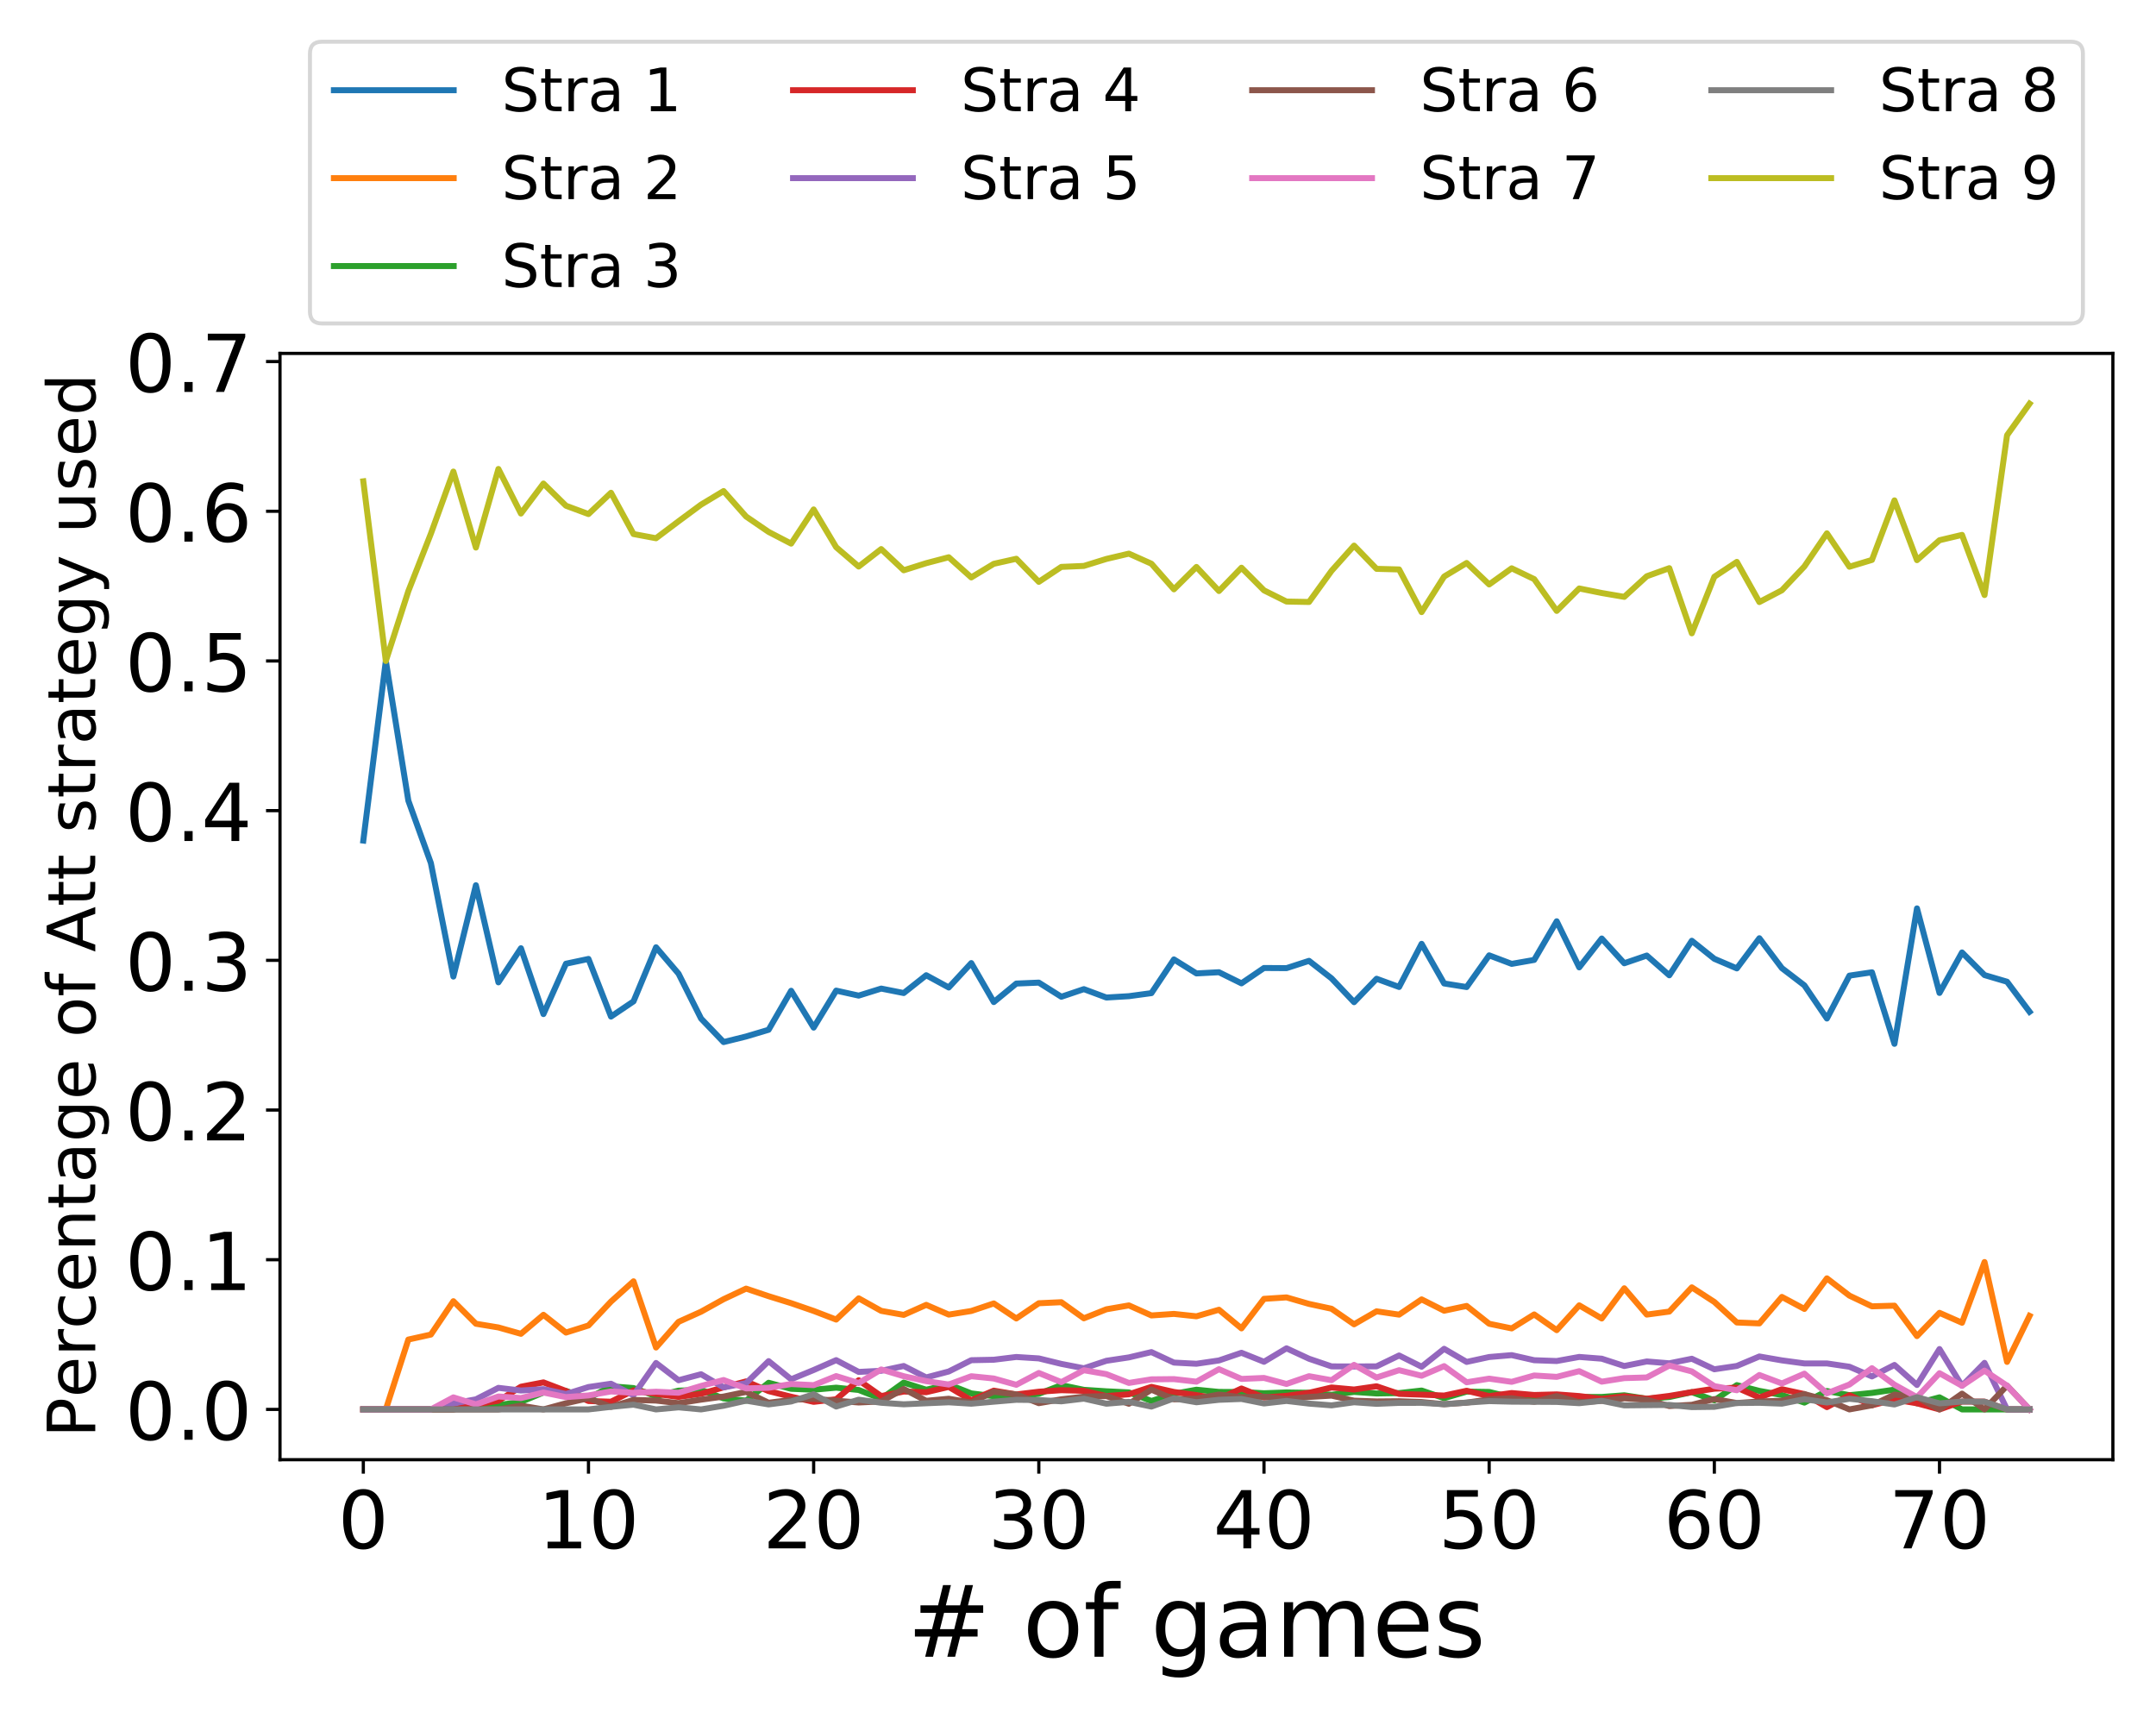 <?xml version="1.0" encoding="utf-8" standalone="no"?>
<!DOCTYPE svg PUBLIC "-//W3C//DTD SVG 1.1//EN"
  "http://www.w3.org/Graphics/SVG/1.1/DTD/svg11.dtd">
<!-- Created with matplotlib (https://matplotlib.org/) -->
<svg height="432pt" version="1.1" viewBox="0 0 540 432" width="540pt" xmlns="http://www.w3.org/2000/svg" xmlns:xlink="http://www.w3.org/1999/xlink">
 <defs>
  <style type="text/css">
*{stroke-linecap:butt;stroke-linejoin:round;}
  </style>
 </defs>
 <g id="figure_1">
  <g id="patch_1">
   <path d="M 0 432 
L 540 432 
L 540 0 
L 0 0 
z
" style="fill:#ffffff;"/>
  </g>
  <g id="axes_1">
   <g id="patch_2">
    <path d="M 70.13 365.56 
L 529.2 365.56 
L 529.2 88.5 
L 70.13 88.5 
z
" style="fill:#ffffff;"/>
   </g>
   <g id="matplotlib.axis_1">
    <g id="xtick_1">
     <g id="line2d_1">
      <defs>
       <path d="M 0 0 
L 0 3.5 
" id="mefb6cac063" style="stroke:#000000;stroke-width:0.8;"/>
      </defs>
      <g>
       <use style="stroke:#000000;stroke-width:0.8;" x="90.997" xlink:href="#mefb6cac063" y="365.56"/>
      </g>
     </g>
     <g id="text_1">
      <!-- 0 -->
      <defs>
       <path d="M 31.781 66.406 
Q 24.172 66.406 20.328 58.906 
Q 16.5 51.422 16.5 36.375 
Q 16.5 21.391 20.328 13.891 
Q 24.172 6.391 31.781 6.391 
Q 39.453 6.391 43.281 13.891 
Q 47.125 21.391 47.125 36.375 
Q 47.125 51.422 43.281 58.906 
Q 39.453 66.406 31.781 66.406 
z
M 31.781 74.219 
Q 44.047 74.219 50.516 64.516 
Q 56.984 54.828 56.984 36.375 
Q 56.984 17.969 50.516 8.266 
Q 44.047 -1.422 31.781 -1.422 
Q 19.531 -1.422 13.062 8.266 
Q 6.594 17.969 6.594 36.375 
Q 6.594 54.828 13.062 64.516 
Q 19.531 74.219 31.781 74.219 
z
" id="DejaVuSans-48"/>
      </defs>
      <g transform="translate(84.634 387.757)scale(0.2 -0.2)">
       <use xlink:href="#DejaVuSans-48"/>
      </g>
     </g>
    </g>
    <g id="xtick_2">
     <g id="line2d_2">
      <g>
       <use style="stroke:#000000;stroke-width:0.8;" x="147.394" xlink:href="#mefb6cac063" y="365.56"/>
      </g>
     </g>
     <g id="text_2">
      <!-- 10 -->
      <defs>
       <path d="M 12.406 8.297 
L 28.516 8.297 
L 28.516 63.922 
L 10.984 60.406 
L 10.984 69.391 
L 28.422 72.906 
L 38.281 72.906 
L 38.281 8.297 
L 54.391 8.297 
L 54.391 0 
L 12.406 0 
z
" id="DejaVuSans-49"/>
      </defs>
      <g transform="translate(134.669 387.757)scale(0.2 -0.2)">
       <use xlink:href="#DejaVuSans-49"/>
       <use x="63.623" xlink:href="#DejaVuSans-48"/>
      </g>
     </g>
    </g>
    <g id="xtick_3">
     <g id="line2d_3">
      <g>
       <use style="stroke:#000000;stroke-width:0.8;" x="203.79" xlink:href="#mefb6cac063" y="365.56"/>
      </g>
     </g>
     <g id="text_3">
      <!-- 20 -->
      <defs>
       <path d="M 19.188 8.297 
L 53.609 8.297 
L 53.609 0 
L 7.328 0 
L 7.328 8.297 
Q 12.938 14.109 22.625 23.891 
Q 32.328 33.688 34.812 36.531 
Q 39.547 41.844 41.422 45.531 
Q 43.312 49.219 43.312 52.781 
Q 43.312 58.594 39.234 62.25 
Q 35.156 65.922 28.609 65.922 
Q 23.969 65.922 18.812 64.312 
Q 13.672 62.703 7.812 59.422 
L 7.812 69.391 
Q 13.766 71.781 18.938 73 
Q 24.125 74.219 28.422 74.219 
Q 39.75 74.219 46.484 68.547 
Q 53.219 62.891 53.219 53.422 
Q 53.219 48.922 51.531 44.891 
Q 49.859 40.875 45.406 35.406 
Q 44.188 33.984 37.641 27.219 
Q 31.109 20.453 19.188 8.297 
z
" id="DejaVuSans-50"/>
      </defs>
      <g transform="translate(191.065 387.757)scale(0.2 -0.2)">
       <use xlink:href="#DejaVuSans-50"/>
       <use x="63.623" xlink:href="#DejaVuSans-48"/>
      </g>
     </g>
    </g>
    <g id="xtick_4">
     <g id="line2d_4">
      <g>
       <use style="stroke:#000000;stroke-width:0.8;" x="260.187" xlink:href="#mefb6cac063" y="365.56"/>
      </g>
     </g>
     <g id="text_4">
      <!-- 30 -->
      <defs>
       <path d="M 40.578 39.312 
Q 47.656 37.797 51.625 33 
Q 55.609 28.219 55.609 21.188 
Q 55.609 10.406 48.188 4.484 
Q 40.766 -1.422 27.094 -1.422 
Q 22.516 -1.422 17.656 -0.516 
Q 12.797 0.391 7.625 2.203 
L 7.625 11.719 
Q 11.719 9.328 16.594 8.109 
Q 21.484 6.891 26.812 6.891 
Q 36.078 6.891 40.938 10.547 
Q 45.797 14.203 45.797 21.188 
Q 45.797 27.641 41.281 31.266 
Q 36.766 34.906 28.719 34.906 
L 20.219 34.906 
L 20.219 43.016 
L 29.109 43.016 
Q 36.375 43.016 40.234 45.922 
Q 44.094 48.828 44.094 54.297 
Q 44.094 59.906 40.109 62.906 
Q 36.141 65.922 28.719 65.922 
Q 24.656 65.922 20.016 65.031 
Q 15.375 64.156 9.812 62.312 
L 9.812 71.094 
Q 15.438 72.656 20.344 73.438 
Q 25.25 74.219 29.594 74.219 
Q 40.828 74.219 47.359 69.109 
Q 53.906 64.016 53.906 55.328 
Q 53.906 49.266 50.438 45.094 
Q 46.969 40.922 40.578 39.312 
z
" id="DejaVuSans-51"/>
      </defs>
      <g transform="translate(247.462 387.757)scale(0.2 -0.2)">
       <use xlink:href="#DejaVuSans-51"/>
       <use x="63.623" xlink:href="#DejaVuSans-48"/>
      </g>
     </g>
    </g>
    <g id="xtick_5">
     <g id="line2d_5">
      <g>
       <use style="stroke:#000000;stroke-width:0.8;" x="316.584" xlink:href="#mefb6cac063" y="365.56"/>
      </g>
     </g>
     <g id="text_5">
      <!-- 40 -->
      <defs>
       <path d="M 37.797 64.312 
L 12.891 25.391 
L 37.797 25.391 
z
M 35.203 72.906 
L 47.609 72.906 
L 47.609 25.391 
L 58.016 25.391 
L 58.016 17.188 
L 47.609 17.188 
L 47.609 0 
L 37.797 0 
L 37.797 17.188 
L 4.891 17.188 
L 4.891 26.703 
z
" id="DejaVuSans-52"/>
      </defs>
      <g transform="translate(303.859 387.757)scale(0.2 -0.2)">
       <use xlink:href="#DejaVuSans-52"/>
       <use x="63.623" xlink:href="#DejaVuSans-48"/>
      </g>
     </g>
    </g>
    <g id="xtick_6">
     <g id="line2d_6">
      <g>
       <use style="stroke:#000000;stroke-width:0.8;" x="372.981" xlink:href="#mefb6cac063" y="365.56"/>
      </g>
     </g>
     <g id="text_6">
      <!-- 50 -->
      <defs>
       <path d="M 10.797 72.906 
L 49.516 72.906 
L 49.516 64.594 
L 19.828 64.594 
L 19.828 46.734 
Q 21.969 47.469 24.109 47.828 
Q 26.266 48.188 28.422 48.188 
Q 40.625 48.188 47.75 41.5 
Q 54.891 34.812 54.891 23.391 
Q 54.891 11.625 47.562 5.094 
Q 40.234 -1.422 26.906 -1.422 
Q 22.312 -1.422 17.547 -0.641 
Q 12.797 0.141 7.719 1.703 
L 7.719 11.625 
Q 12.109 9.234 16.797 8.062 
Q 21.484 6.891 26.703 6.891 
Q 35.156 6.891 40.078 11.328 
Q 45.016 15.766 45.016 23.391 
Q 45.016 31 40.078 35.438 
Q 35.156 39.891 26.703 39.891 
Q 22.75 39.891 18.812 39.016 
Q 14.891 38.141 10.797 36.281 
z
" id="DejaVuSans-53"/>
      </defs>
      <g transform="translate(360.256 387.757)scale(0.2 -0.2)">
       <use xlink:href="#DejaVuSans-53"/>
       <use x="63.623" xlink:href="#DejaVuSans-48"/>
      </g>
     </g>
    </g>
    <g id="xtick_7">
     <g id="line2d_7">
      <g>
       <use style="stroke:#000000;stroke-width:0.8;" x="429.378" xlink:href="#mefb6cac063" y="365.56"/>
      </g>
     </g>
     <g id="text_7">
      <!-- 60 -->
      <defs>
       <path d="M 33.016 40.375 
Q 26.375 40.375 22.484 35.828 
Q 18.609 31.297 18.609 23.391 
Q 18.609 15.531 22.484 10.953 
Q 26.375 6.391 33.016 6.391 
Q 39.656 6.391 43.531 10.953 
Q 47.406 15.531 47.406 23.391 
Q 47.406 31.297 43.531 35.828 
Q 39.656 40.375 33.016 40.375 
z
M 52.594 71.297 
L 52.594 62.312 
Q 48.875 64.062 45.094 64.984 
Q 41.312 65.922 37.594 65.922 
Q 27.828 65.922 22.672 59.328 
Q 17.531 52.734 16.797 39.406 
Q 19.672 43.656 24.016 45.922 
Q 28.375 48.188 33.594 48.188 
Q 44.578 48.188 50.953 41.516 
Q 57.328 34.859 57.328 23.391 
Q 57.328 12.156 50.688 5.359 
Q 44.047 -1.422 33.016 -1.422 
Q 20.359 -1.422 13.672 8.266 
Q 6.984 17.969 6.984 36.375 
Q 6.984 53.656 15.188 63.938 
Q 23.391 74.219 37.203 74.219 
Q 40.922 74.219 44.703 73.484 
Q 48.484 72.75 52.594 71.297 
z
" id="DejaVuSans-54"/>
      </defs>
      <g transform="translate(416.653 387.757)scale(0.2 -0.2)">
       <use xlink:href="#DejaVuSans-54"/>
       <use x="63.623" xlink:href="#DejaVuSans-48"/>
      </g>
     </g>
    </g>
    <g id="xtick_8">
     <g id="line2d_8">
      <g>
       <use style="stroke:#000000;stroke-width:0.8;" x="485.774" xlink:href="#mefb6cac063" y="365.56"/>
      </g>
     </g>
     <g id="text_8">
      <!-- 70 -->
      <defs>
       <path d="M 8.203 72.906 
L 55.078 72.906 
L 55.078 68.703 
L 28.609 0 
L 18.312 0 
L 43.219 64.594 
L 8.203 64.594 
z
" id="DejaVuSans-55"/>
      </defs>
      <g transform="translate(473.049 387.757)scale(0.2 -0.2)">
       <use xlink:href="#DejaVuSans-55"/>
       <use x="63.623" xlink:href="#DejaVuSans-48"/>
      </g>
     </g>
    </g>
    <g id="text_9">
     <!-- # of games -->
     <defs>
      <path d="M 51.125 44 
L 36.922 44 
L 32.812 27.688 
L 47.125 27.688 
z
M 43.797 71.781 
L 38.719 51.516 
L 52.984 51.516 
L 58.109 71.781 
L 65.922 71.781 
L 60.891 51.516 
L 76.125 51.516 
L 76.125 44 
L 58.984 44 
L 54.984 27.688 
L 70.516 27.688 
L 70.516 20.219 
L 53.078 20.219 
L 48 0 
L 40.188 0 
L 45.219 20.219 
L 30.906 20.219 
L 25.875 0 
L 18.016 0 
L 23.094 20.219 
L 7.719 20.219 
L 7.719 27.688 
L 24.906 27.688 
L 29 44 
L 13.281 44 
L 13.281 51.516 
L 30.906 51.516 
L 35.891 71.781 
z
" id="DejaVuSans-35"/>
      <path id="DejaVuSans-32"/>
      <path d="M 30.609 48.391 
Q 23.391 48.391 19.188 42.75 
Q 14.984 37.109 14.984 27.297 
Q 14.984 17.484 19.156 11.844 
Q 23.344 6.203 30.609 6.203 
Q 37.797 6.203 41.984 11.859 
Q 46.188 17.531 46.188 27.297 
Q 46.188 37.016 41.984 42.703 
Q 37.797 48.391 30.609 48.391 
z
M 30.609 56 
Q 42.328 56 49.016 48.375 
Q 55.719 40.766 55.719 27.297 
Q 55.719 13.875 49.016 6.219 
Q 42.328 -1.422 30.609 -1.422 
Q 18.844 -1.422 12.172 6.219 
Q 5.516 13.875 5.516 27.297 
Q 5.516 40.766 12.172 48.375 
Q 18.844 56 30.609 56 
z
" id="DejaVuSans-111"/>
      <path d="M 37.109 75.984 
L 37.109 68.5 
L 28.516 68.5 
Q 23.688 68.5 21.797 66.547 
Q 19.922 64.594 19.922 59.516 
L 19.922 54.688 
L 34.719 54.688 
L 34.719 47.703 
L 19.922 47.703 
L 19.922 0 
L 10.891 0 
L 10.891 47.703 
L 2.297 47.703 
L 2.297 54.688 
L 10.891 54.688 
L 10.891 58.5 
Q 10.891 67.625 15.141 71.797 
Q 19.391 75.984 28.609 75.984 
z
" id="DejaVuSans-102"/>
      <path d="M 45.406 27.984 
Q 45.406 37.75 41.375 43.109 
Q 37.359 48.484 30.078 48.484 
Q 22.859 48.484 18.828 43.109 
Q 14.797 37.75 14.797 27.984 
Q 14.797 18.266 18.828 12.891 
Q 22.859 7.516 30.078 7.516 
Q 37.359 7.516 41.375 12.891 
Q 45.406 18.266 45.406 27.984 
z
M 54.391 6.781 
Q 54.391 -7.172 48.188 -13.984 
Q 42 -20.797 29.203 -20.797 
Q 24.469 -20.797 20.266 -20.094 
Q 16.062 -19.391 12.109 -17.922 
L 12.109 -9.188 
Q 16.062 -11.328 19.922 -12.344 
Q 23.781 -13.375 27.781 -13.375 
Q 36.625 -13.375 41.016 -8.766 
Q 45.406 -4.156 45.406 5.172 
L 45.406 9.625 
Q 42.625 4.781 38.281 2.391 
Q 33.938 0 27.875 0 
Q 17.828 0 11.672 7.656 
Q 5.516 15.328 5.516 27.984 
Q 5.516 40.672 11.672 48.328 
Q 17.828 56 27.875 56 
Q 33.938 56 38.281 53.609 
Q 42.625 51.219 45.406 46.391 
L 45.406 54.688 
L 54.391 54.688 
z
" id="DejaVuSans-103"/>
      <path d="M 34.281 27.484 
Q 23.391 27.484 19.188 25 
Q 14.984 22.516 14.984 16.5 
Q 14.984 11.719 18.141 8.906 
Q 21.297 6.109 26.703 6.109 
Q 34.188 6.109 38.703 11.406 
Q 43.219 16.703 43.219 25.484 
L 43.219 27.484 
z
M 52.203 31.203 
L 52.203 0 
L 43.219 0 
L 43.219 8.297 
Q 40.141 3.328 35.547 0.953 
Q 30.953 -1.422 24.312 -1.422 
Q 15.922 -1.422 10.953 3.297 
Q 6 8.016 6 15.922 
Q 6 25.141 12.172 29.828 
Q 18.359 34.516 30.609 34.516 
L 43.219 34.516 
L 43.219 35.406 
Q 43.219 41.609 39.141 45 
Q 35.062 48.391 27.688 48.391 
Q 23 48.391 18.547 47.266 
Q 14.109 46.141 10.016 43.891 
L 10.016 52.203 
Q 14.938 54.109 19.578 55.047 
Q 24.219 56 28.609 56 
Q 40.484 56 46.344 49.844 
Q 52.203 43.703 52.203 31.203 
z
" id="DejaVuSans-97"/>
      <path d="M 52 44.188 
Q 55.375 50.25 60.062 53.125 
Q 64.75 56 71.094 56 
Q 79.641 56 84.281 50.016 
Q 88.922 44.047 88.922 33.016 
L 88.922 0 
L 79.891 0 
L 79.891 32.719 
Q 79.891 40.578 77.094 44.375 
Q 74.312 48.188 68.609 48.188 
Q 61.625 48.188 57.562 43.547 
Q 53.516 38.922 53.516 30.906 
L 53.516 0 
L 44.484 0 
L 44.484 32.719 
Q 44.484 40.625 41.703 44.406 
Q 38.922 48.188 33.109 48.188 
Q 26.219 48.188 22.156 43.531 
Q 18.109 38.875 18.109 30.906 
L 18.109 0 
L 9.078 0 
L 9.078 54.688 
L 18.109 54.688 
L 18.109 46.188 
Q 21.188 51.219 25.484 53.609 
Q 29.781 56 35.688 56 
Q 41.656 56 45.828 52.969 
Q 50 49.953 52 44.188 
z
" id="DejaVuSans-109"/>
      <path d="M 56.203 29.594 
L 56.203 25.203 
L 14.891 25.203 
Q 15.484 15.922 20.484 11.062 
Q 25.484 6.203 34.422 6.203 
Q 39.594 6.203 44.453 7.469 
Q 49.312 8.734 54.109 11.281 
L 54.109 2.781 
Q 49.266 0.734 44.188 -0.344 
Q 39.109 -1.422 33.891 -1.422 
Q 20.797 -1.422 13.156 6.188 
Q 5.516 13.812 5.516 26.812 
Q 5.516 40.234 12.766 48.109 
Q 20.016 56 32.328 56 
Q 43.359 56 49.781 48.891 
Q 56.203 41.797 56.203 29.594 
z
M 47.219 32.234 
Q 47.125 39.594 43.094 43.984 
Q 39.062 48.391 32.422 48.391 
Q 24.906 48.391 20.391 44.141 
Q 15.875 39.891 15.188 32.172 
z
" id="DejaVuSans-101"/>
      <path d="M 44.281 53.078 
L 44.281 44.578 
Q 40.484 46.531 36.375 47.5 
Q 32.281 48.484 27.875 48.484 
Q 21.188 48.484 17.844 46.438 
Q 14.5 44.391 14.5 40.281 
Q 14.5 37.156 16.891 35.375 
Q 19.281 33.594 26.516 31.984 
L 29.594 31.297 
Q 39.156 29.25 43.188 25.516 
Q 47.219 21.781 47.219 15.094 
Q 47.219 7.469 41.188 3.016 
Q 35.156 -1.422 24.609 -1.422 
Q 20.219 -1.422 15.453 -0.562 
Q 10.688 0.297 5.422 2 
L 5.422 11.281 
Q 10.406 8.688 15.234 7.391 
Q 20.062 6.109 24.812 6.109 
Q 31.156 6.109 34.562 8.281 
Q 37.984 10.453 37.984 14.406 
Q 37.984 18.062 35.516 20.016 
Q 33.062 21.969 24.703 23.781 
L 21.578 24.516 
Q 13.234 26.266 9.516 29.906 
Q 5.812 33.547 5.812 39.891 
Q 5.812 47.609 11.281 51.797 
Q 16.75 56 26.812 56 
Q 31.781 56 36.172 55.266 
Q 40.578 54.547 44.281 53.078 
z
" id="DejaVuSans-115"/>
     </defs>
     <g transform="translate(227.222 414.912)scale(0.25 -0.25)">
      <use xlink:href="#DejaVuSans-35"/>
      <use x="83.789" xlink:href="#DejaVuSans-32"/>
      <use x="115.576" xlink:href="#DejaVuSans-111"/>
      <use x="176.758" xlink:href="#DejaVuSans-102"/>
      <use x="211.963" xlink:href="#DejaVuSans-32"/>
      <use x="243.75" xlink:href="#DejaVuSans-103"/>
      <use x="307.227" xlink:href="#DejaVuSans-97"/>
      <use x="368.506" xlink:href="#DejaVuSans-109"/>
      <use x="465.918" xlink:href="#DejaVuSans-101"/>
      <use x="527.441" xlink:href="#DejaVuSans-115"/>
     </g>
    </g>
   </g>
   <g id="matplotlib.axis_2">
    <g id="ytick_1">
     <g id="line2d_9">
      <defs>
       <path d="M 0 0 
L -3.5 0 
" id="mbc1815fb2d" style="stroke:#000000;stroke-width:0.8;"/>
      </defs>
      <g>
       <use style="stroke:#000000;stroke-width:0.8;" x="70.13" xlink:href="#mbc1815fb2d" y="352.966"/>
      </g>
     </g>
     <g id="text_10">
      <!-- 0.0 -->
      <defs>
       <path d="M 10.688 12.406 
L 21 12.406 
L 21 0 
L 10.688 0 
z
" id="DejaVuSans-46"/>
      </defs>
      <g transform="translate(31.324 360.565)scale(0.2 -0.2)">
       <use xlink:href="#DejaVuSans-48"/>
       <use x="63.623" xlink:href="#DejaVuSans-46"/>
       <use x="95.41" xlink:href="#DejaVuSans-48"/>
      </g>
     </g>
    </g>
    <g id="ytick_2">
     <g id="line2d_10">
      <g>
       <use style="stroke:#000000;stroke-width:0.8;" x="70.13" xlink:href="#mbc1815fb2d" y="315.478"/>
      </g>
     </g>
     <g id="text_11">
      <!-- 0.1 -->
      <g transform="translate(31.324 323.077)scale(0.2 -0.2)">
       <use xlink:href="#DejaVuSans-48"/>
       <use x="63.623" xlink:href="#DejaVuSans-46"/>
       <use x="95.41" xlink:href="#DejaVuSans-49"/>
      </g>
     </g>
    </g>
    <g id="ytick_3">
     <g id="line2d_11">
      <g>
       <use style="stroke:#000000;stroke-width:0.8;" x="70.13" xlink:href="#mbc1815fb2d" y="277.99"/>
      </g>
     </g>
     <g id="text_12">
      <!-- 0.2 -->
      <g transform="translate(31.324 285.589)scale(0.2 -0.2)">
       <use xlink:href="#DejaVuSans-48"/>
       <use x="63.623" xlink:href="#DejaVuSans-46"/>
       <use x="95.41" xlink:href="#DejaVuSans-50"/>
      </g>
     </g>
    </g>
    <g id="ytick_4">
     <g id="line2d_12">
      <g>
       <use style="stroke:#000000;stroke-width:0.8;" x="70.13" xlink:href="#mbc1815fb2d" y="240.502"/>
      </g>
     </g>
     <g id="text_13">
      <!-- 0.3 -->
      <g transform="translate(31.324 248.101)scale(0.2 -0.2)">
       <use xlink:href="#DejaVuSans-48"/>
       <use x="63.623" xlink:href="#DejaVuSans-46"/>
       <use x="95.41" xlink:href="#DejaVuSans-51"/>
      </g>
     </g>
    </g>
    <g id="ytick_5">
     <g id="line2d_13">
      <g>
       <use style="stroke:#000000;stroke-width:0.8;" x="70.13" xlink:href="#mbc1815fb2d" y="203.014"/>
      </g>
     </g>
     <g id="text_14">
      <!-- 0.4 -->
      <g transform="translate(31.324 210.613)scale(0.2 -0.2)">
       <use xlink:href="#DejaVuSans-48"/>
       <use x="63.623" xlink:href="#DejaVuSans-46"/>
       <use x="95.41" xlink:href="#DejaVuSans-52"/>
      </g>
     </g>
    </g>
    <g id="ytick_6">
     <g id="line2d_14">
      <g>
       <use style="stroke:#000000;stroke-width:0.8;" x="70.13" xlink:href="#mbc1815fb2d" y="165.526"/>
      </g>
     </g>
     <g id="text_15">
      <!-- 0.5 -->
      <g transform="translate(31.324 173.125)scale(0.2 -0.2)">
       <use xlink:href="#DejaVuSans-48"/>
       <use x="63.623" xlink:href="#DejaVuSans-46"/>
       <use x="95.41" xlink:href="#DejaVuSans-53"/>
      </g>
     </g>
    </g>
    <g id="ytick_7">
     <g id="line2d_15">
      <g>
       <use style="stroke:#000000;stroke-width:0.8;" x="70.13" xlink:href="#mbc1815fb2d" y="128.038"/>
      </g>
     </g>
     <g id="text_16">
      <!-- 0.6 -->
      <g transform="translate(31.324 135.637)scale(0.2 -0.2)">
       <use xlink:href="#DejaVuSans-48"/>
       <use x="63.623" xlink:href="#DejaVuSans-46"/>
       <use x="95.41" xlink:href="#DejaVuSans-54"/>
      </g>
     </g>
    </g>
    <g id="ytick_8">
     <g id="line2d_16">
      <g>
       <use style="stroke:#000000;stroke-width:0.8;" x="70.13" xlink:href="#mbc1815fb2d" y="90.55"/>
      </g>
     </g>
     <g id="text_17">
      <!-- 0.7 -->
      <g transform="translate(31.324 98.149)scale(0.2 -0.2)">
       <use xlink:href="#DejaVuSans-48"/>
       <use x="63.623" xlink:href="#DejaVuSans-46"/>
       <use x="95.41" xlink:href="#DejaVuSans-55"/>
      </g>
     </g>
    </g>
    <g id="text_18">
     <!-- Percentage of Att strategy used -->
     <defs>
      <path d="M 19.672 64.797 
L 19.672 37.406 
L 32.078 37.406 
Q 38.969 37.406 42.719 40.969 
Q 46.484 44.531 46.484 51.125 
Q 46.484 57.672 42.719 61.234 
Q 38.969 64.797 32.078 64.797 
z
M 9.812 72.906 
L 32.078 72.906 
Q 44.344 72.906 50.609 67.359 
Q 56.891 61.812 56.891 51.125 
Q 56.891 40.328 50.609 34.812 
Q 44.344 29.297 32.078 29.297 
L 19.672 29.297 
L 19.672 0 
L 9.812 0 
z
" id="DejaVuSans-80"/>
      <path d="M 41.109 46.297 
Q 39.594 47.172 37.812 47.578 
Q 36.031 48 33.891 48 
Q 26.266 48 22.188 43.047 
Q 18.109 38.094 18.109 28.812 
L 18.109 0 
L 9.078 0 
L 9.078 54.688 
L 18.109 54.688 
L 18.109 46.188 
Q 20.953 51.172 25.484 53.578 
Q 30.031 56 36.531 56 
Q 37.453 56 38.578 55.875 
Q 39.703 55.766 41.062 55.516 
z
" id="DejaVuSans-114"/>
      <path d="M 48.781 52.594 
L 48.781 44.188 
Q 44.969 46.297 41.141 47.344 
Q 37.312 48.391 33.406 48.391 
Q 24.656 48.391 19.812 42.844 
Q 14.984 37.312 14.984 27.297 
Q 14.984 17.281 19.812 11.734 
Q 24.656 6.203 33.406 6.203 
Q 37.312 6.203 41.141 7.25 
Q 44.969 8.297 48.781 10.406 
L 48.781 2.094 
Q 45.016 0.344 40.984 -0.531 
Q 36.969 -1.422 32.422 -1.422 
Q 20.062 -1.422 12.781 6.344 
Q 5.516 14.109 5.516 27.297 
Q 5.516 40.672 12.859 48.328 
Q 20.219 56 33.016 56 
Q 37.156 56 41.109 55.141 
Q 45.062 54.297 48.781 52.594 
z
" id="DejaVuSans-99"/>
      <path d="M 54.891 33.016 
L 54.891 0 
L 45.906 0 
L 45.906 32.719 
Q 45.906 40.484 42.875 44.328 
Q 39.844 48.188 33.797 48.188 
Q 26.516 48.188 22.312 43.547 
Q 18.109 38.922 18.109 30.906 
L 18.109 0 
L 9.078 0 
L 9.078 54.688 
L 18.109 54.688 
L 18.109 46.188 
Q 21.344 51.125 25.703 53.562 
Q 30.078 56 35.797 56 
Q 45.219 56 50.047 50.172 
Q 54.891 44.344 54.891 33.016 
z
" id="DejaVuSans-110"/>
      <path d="M 18.312 70.219 
L 18.312 54.688 
L 36.812 54.688 
L 36.812 47.703 
L 18.312 47.703 
L 18.312 18.016 
Q 18.312 11.328 20.141 9.422 
Q 21.969 7.516 27.594 7.516 
L 36.812 7.516 
L 36.812 0 
L 27.594 0 
Q 17.188 0 13.234 3.875 
Q 9.281 7.766 9.281 18.016 
L 9.281 47.703 
L 2.688 47.703 
L 2.688 54.688 
L 9.281 54.688 
L 9.281 70.219 
z
" id="DejaVuSans-116"/>
      <path d="M 34.188 63.188 
L 20.797 26.906 
L 47.609 26.906 
z
M 28.609 72.906 
L 39.797 72.906 
L 67.578 0 
L 57.328 0 
L 50.688 18.703 
L 17.828 18.703 
L 11.188 0 
L 0.781 0 
z
" id="DejaVuSans-65"/>
      <path d="M 32.172 -5.078 
Q 28.375 -14.844 24.75 -17.812 
Q 21.141 -20.797 15.094 -20.797 
L 7.906 -20.797 
L 7.906 -13.281 
L 13.188 -13.281 
Q 16.891 -13.281 18.938 -11.516 
Q 21 -9.766 23.484 -3.219 
L 25.094 0.875 
L 2.984 54.688 
L 12.5 54.688 
L 29.594 11.922 
L 46.688 54.688 
L 56.203 54.688 
z
" id="DejaVuSans-121"/>
      <path d="M 8.5 21.578 
L 8.5 54.688 
L 17.484 54.688 
L 17.484 21.922 
Q 17.484 14.156 20.5 10.266 
Q 23.531 6.391 29.594 6.391 
Q 36.859 6.391 41.078 11.031 
Q 45.312 15.672 45.312 23.688 
L 45.312 54.688 
L 54.297 54.688 
L 54.297 0 
L 45.312 0 
L 45.312 8.406 
Q 42.047 3.422 37.719 1 
Q 33.406 -1.422 27.688 -1.422 
Q 18.266 -1.422 13.375 4.438 
Q 8.5 10.297 8.5 21.578 
z
M 31.109 56 
z
" id="DejaVuSans-117"/>
      <path d="M 45.406 46.391 
L 45.406 75.984 
L 54.391 75.984 
L 54.391 0 
L 45.406 0 
L 45.406 8.203 
Q 42.578 3.328 38.25 0.953 
Q 33.938 -1.422 27.875 -1.422 
Q 17.969 -1.422 11.734 6.484 
Q 5.516 14.406 5.516 27.297 
Q 5.516 40.188 11.734 48.094 
Q 17.969 56 27.875 56 
Q 33.938 56 38.25 53.625 
Q 42.578 51.266 45.406 46.391 
z
M 14.797 27.297 
Q 14.797 17.391 18.875 11.75 
Q 22.953 6.109 30.078 6.109 
Q 37.203 6.109 41.297 11.75 
Q 45.406 17.391 45.406 27.297 
Q 45.406 37.203 41.297 42.844 
Q 37.203 48.484 30.078 48.484 
Q 22.953 48.484 18.875 42.844 
Q 14.797 37.203 14.797 27.297 
z
" id="DejaVuSans-100"/>
     </defs>
     <g transform="translate(23.858 360.042)rotate(-90)scale(0.167 -0.167)">
      <use xlink:href="#DejaVuSans-80"/>
      <use x="60.256" xlink:href="#DejaVuSans-101"/>
      <use x="121.779" xlink:href="#DejaVuSans-114"/>
      <use x="162.861" xlink:href="#DejaVuSans-99"/>
      <use x="217.842" xlink:href="#DejaVuSans-101"/>
      <use x="279.365" xlink:href="#DejaVuSans-110"/>
      <use x="342.744" xlink:href="#DejaVuSans-116"/>
      <use x="381.953" xlink:href="#DejaVuSans-97"/>
      <use x="443.232" xlink:href="#DejaVuSans-103"/>
      <use x="506.709" xlink:href="#DejaVuSans-101"/>
      <use x="568.232" xlink:href="#DejaVuSans-32"/>
      <use x="600.02" xlink:href="#DejaVuSans-111"/>
      <use x="661.201" xlink:href="#DejaVuSans-102"/>
      <use x="696.406" xlink:href="#DejaVuSans-32"/>
      <use x="728.193" xlink:href="#DejaVuSans-65"/>
      <use x="796.586" xlink:href="#DejaVuSans-116"/>
      <use x="835.795" xlink:href="#DejaVuSans-116"/>
      <use x="875.004" xlink:href="#DejaVuSans-32"/>
      <use x="906.791" xlink:href="#DejaVuSans-115"/>
      <use x="958.891" xlink:href="#DejaVuSans-116"/>
      <use x="998.1" xlink:href="#DejaVuSans-114"/>
      <use x="1039.213" xlink:href="#DejaVuSans-97"/>
      <use x="1100.492" xlink:href="#DejaVuSans-116"/>
      <use x="1139.701" xlink:href="#DejaVuSans-101"/>
      <use x="1201.225" xlink:href="#DejaVuSans-103"/>
      <use x="1264.701" xlink:href="#DejaVuSans-121"/>
      <use x="1323.881" xlink:href="#DejaVuSans-32"/>
      <use x="1355.668" xlink:href="#DejaVuSans-117"/>
      <use x="1419.047" xlink:href="#DejaVuSans-115"/>
      <use x="1471.146" xlink:href="#DejaVuSans-101"/>
      <use x="1532.67" xlink:href="#DejaVuSans-100"/>
     </g>
    </g>
   </g>
   <g id="line2d_17">
    <path clip-path="url(#pe28595ffe1)" d="M 90.997 210.512 
L 96.636 165.526 
L 102.276 200.515 
L 107.916 216.135 
L 113.556 244.567 
L 119.195 221.695 
L 124.835 246.012 
L 130.475 237.473 
L 136.114 253.957 
L 141.754 241.349 
L 147.394 240.152 
L 153.033 254.584 
L 158.673 250.78 
L 164.313 237.235 
L 169.952 243.844 
L 175.592 255.086 
L 181.232 260.971 
L 186.871 259.575 
L 192.511 257.891 
L 198.151 248.127 
L 203.79 257.349 
L 209.43 248.087 
L 215.07 249.335 
L 220.709 247.573 
L 226.349 248.691 
L 231.989 244.23 
L 237.629 247.299 
L 243.268 241.19 
L 248.908 250.952 
L 254.548 246.317 
L 260.187 246.081 
L 265.827 249.621 
L 271.467 247.715 
L 277.106 249.815 
L 282.746 249.478 
L 288.386 248.715 
L 294.025 240.272 
L 299.665 243.776 
L 305.305 243.48 
L 310.944 246.263 
L 316.584 242.419 
L 322.224 242.457 
L 327.863 240.627 
L 333.503 245.015 
L 339.143 250.98 
L 344.782 245.116 
L 350.422 247.173 
L 356.062 236.369 
L 361.701 246.291 
L 367.341 247.193 
L 372.981 239.253 
L 378.621 241.387 
L 384.26 240.396 
L 389.9 230.723 
L 395.54 242.262 
L 401.179 235.037 
L 406.819 241.235 
L 412.459 239.302 
L 418.098 244.248 
L 423.738 235.6 
L 429.378 240.113 
L 435.017 242.519 
L 440.657 234.967 
L 446.297 242.453 
L 451.936 246.772 
L 457.576 255.071 
L 463.216 244.331 
L 468.855 243.497 
L 474.495 261.411 
L 480.135 227.496 
L 485.774 248.665 
L 491.414 238.529 
L 497.054 244.193 
L 502.694 245.858 
L 508.333 253.389 
" style="fill:none;stroke:#1f77b4;stroke-linecap:square;stroke-width:1.5;"/>
   </g>
   <g id="line2d_18">
    <path clip-path="url(#pe28595ffe1)" d="M 90.997 352.966 
L 96.636 352.966 
L 102.276 335.472 
L 107.916 334.222 
L 113.556 325.867 
L 119.195 331.509 
L 124.835 332.44 
L 130.475 334.033 
L 136.114 329.272 
L 141.754 333.722 
L 147.394 331.945 
L 153.033 325.96 
L 158.673 320.885 
L 164.313 337.462 
L 169.952 331.037 
L 175.592 328.496 
L 181.232 325.368 
L 186.871 322.713 
L 192.511 324.611 
L 198.151 326.359 
L 203.79 328.303 
L 209.43 330.466 
L 215.07 325.146 
L 220.709 328.286 
L 226.349 329.296 
L 231.989 326.783 
L 237.629 329.221 
L 243.268 328.318 
L 248.908 326.426 
L 254.548 330.19 
L 260.187 326.375 
L 265.827 326.117 
L 271.467 330.15 
L 277.106 327.895 
L 282.746 326.917 
L 288.386 329.433 
L 294.025 329.048 
L 299.665 329.648 
L 305.305 328.004 
L 310.944 332.673 
L 316.584 325.276 
L 322.224 324.914 
L 327.863 326.546 
L 333.503 327.757 
L 339.143 331.653 
L 344.782 328.4 
L 350.422 329.229 
L 356.062 325.411 
L 361.701 328.249 
L 367.341 327.054 
L 372.981 331.515 
L 378.621 332.679 
L 384.26 329.178 
L 389.9 333.115 
L 395.54 326.905 
L 401.179 330.195 
L 406.819 322.632 
L 412.459 329.219 
L 418.098 328.463 
L 423.738 322.399 
L 429.378 326.05 
L 435.017 331.197 
L 440.657 331.422 
L 446.297 324.796 
L 451.936 327.804 
L 457.576 320.143 
L 463.216 324.472 
L 468.855 327.148 
L 474.495 326.985 
L 480.135 334.605 
L 485.774 328.781 
L 491.414 331.263 
L 497.054 316.061 
L 502.694 341.065 
L 508.333 329.536 
" style="fill:none;stroke:#ff7f0e;stroke-linecap:square;stroke-width:1.5;"/>
   </g>
   <g id="line2d_19">
    <path clip-path="url(#pe28595ffe1)" d="M 90.997 352.966 
L 96.636 352.966 
L 102.276 352.966 
L 107.916 352.966 
L 113.556 352.966 
L 119.195 351.704 
L 124.835 351.886 
L 130.475 351.073 
L 136.114 348.735 
L 141.754 348.348 
L 147.394 350.164 
L 153.033 347.179 
L 158.673 347.619 
L 164.313 349.644 
L 169.952 348.267 
L 175.592 348.072 
L 181.232 350.207 
L 186.871 350.774 
L 192.511 346.294 
L 198.151 347.804 
L 203.79 348.034 
L 209.43 347.523 
L 215.07 348.098 
L 220.709 350.298 
L 226.349 346.249 
L 231.989 348.038 
L 237.629 346.733 
L 243.268 348.954 
L 248.908 349.649 
L 254.548 349.751 
L 260.187 349.056 
L 265.827 346.887 
L 271.467 348.06 
L 277.106 348.43 
L 282.746 348.704 
L 288.386 350.848 
L 294.025 349.057 
L 299.665 348.034 
L 305.305 348.587 
L 310.944 348.602 
L 316.584 348.919 
L 322.224 348.716 
L 327.863 348.806 
L 333.503 349.307 
L 339.143 348.584 
L 344.782 348.972 
L 350.422 348.874 
L 356.062 348.237 
L 361.701 350.148 
L 367.341 348.506 
L 372.981 348.593 
L 378.621 349.945 
L 384.26 350.63 
L 389.9 349.414 
L 395.54 349.848 
L 401.179 349.85 
L 406.819 349.427 
L 412.459 350.298 
L 418.098 349.868 
L 423.738 348.641 
L 429.378 350.696 
L 435.017 346.884 
L 440.657 348.326 
L 446.297 349.355 
L 451.936 351.26 
L 457.576 348.36 
L 463.216 349.405 
L 468.855 348.835 
L 474.495 348.017 
L 480.135 351.436 
L 485.774 349.943 
L 491.414 352.966 
L 497.054 352.966 
L 502.694 352.966 
L 508.333 352.966 
" style="fill:none;stroke:#2ca02c;stroke-linecap:square;stroke-width:1.5;"/>
   </g>
   <g id="line2d_20">
    <path clip-path="url(#pe28595ffe1)" d="M 90.997 352.966 
L 96.636 352.966 
L 102.276 352.966 
L 107.916 352.966 
L 113.556 352.966 
L 119.195 351.704 
L 124.835 350.806 
L 130.475 347.286 
L 136.114 346.197 
L 141.754 348.348 
L 147.394 350.864 
L 153.033 351.037 
L 158.673 348.214 
L 164.313 349.09 
L 169.952 349.834 
L 175.592 349.051 
L 181.232 347.447 
L 186.871 345.951 
L 192.511 348.379 
L 198.151 349.789 
L 203.79 351.069 
L 209.43 350.426 
L 215.07 345.663 
L 220.709 349.631 
L 226.349 348.488 
L 231.989 348.654 
L 237.629 347.327 
L 243.268 350.674 
L 248.908 348.267 
L 254.548 349.215 
L 260.187 348.535 
L 265.827 348.154 
L 271.467 348.305 
L 277.106 349.623 
L 282.746 349.177 
L 288.386 347.318 
L 294.025 348.597 
L 299.665 349.379 
L 305.305 350.339 
L 310.944 347.729 
L 316.584 349.984 
L 322.224 349.566 
L 327.863 348.806 
L 333.503 347.477 
L 339.143 347.987 
L 344.782 347.174 
L 350.422 349.078 
L 356.062 349.265 
L 361.701 349.497 
L 367.341 348.294 
L 372.981 349.634 
L 378.621 348.866 
L 384.26 349.356 
L 389.9 349.205 
L 395.54 349.625 
L 401.179 350.33 
L 406.819 349.68 
L 412.459 350.298 
L 418.098 349.587 
L 423.738 348.641 
L 429.378 347.778 
L 435.017 347.524 
L 440.657 349.983 
L 446.297 347.91 
L 451.936 349.128 
L 457.576 352.391 
L 463.216 349.405 
L 468.855 351.934 
L 474.495 350.492 
L 480.135 351.436 
L 485.774 352.966 
L 491.414 350.993 
L 497.054 351.024 
L 502.694 352.966 
L 508.333 352.966 
" style="fill:none;stroke:#d62728;stroke-linecap:square;stroke-width:1.5;"/>
   </g>
   <g id="line2d_21">
    <path clip-path="url(#pe28595ffe1)" d="M 90.997 352.966 
L 96.636 352.966 
L 102.276 352.966 
L 107.916 352.966 
L 113.556 351.461 
L 119.195 350.442 
L 124.835 347.565 
L 130.475 348.233 
L 136.114 347.889 
L 141.754 349.117 
L 147.394 347.361 
L 153.033 346.536 
L 158.673 349.402 
L 164.313 341.338 
L 169.952 345.657 
L 175.592 344.157 
L 181.232 347.447 
L 186.871 346.39 
L 192.511 340.873 
L 198.151 345.421 
L 203.79 343.101 
L 209.43 340.628 
L 215.07 343.577 
L 220.709 343.294 
L 226.349 342.091 
L 231.989 344.957 
L 237.629 343.468 
L 243.268 340.642 
L 248.908 340.526 
L 254.548 339.836 
L 260.187 340.192 
L 265.827 341.568 
L 271.467 342.662 
L 277.106 340.789 
L 282.746 339.941 
L 288.386 338.611 
L 294.025 341.237 
L 299.665 341.532 
L 305.305 340.704 
L 310.944 338.783 
L 316.584 341.038 
L 322.224 337.665 
L 327.863 340.276 
L 333.503 342.192 
L 339.143 342.21 
L 344.782 342.181 
L 350.422 339.461 
L 356.062 342.273 
L 361.701 337.789 
L 367.341 341.072 
L 372.981 339.846 
L 378.621 339.37 
L 384.26 340.647 
L 389.9 340.846 
L 395.54 339.824 
L 401.179 340.263 
L 406.819 342.097 
L 412.459 340.96 
L 418.098 341.419 
L 423.738 340.278 
L 429.378 342.913 
L 435.017 342.082 
L 440.657 339.708 
L 446.297 340.687 
L 451.936 341.451 
L 457.576 341.449 
L 463.216 342.281 
L 468.855 344.705 
L 474.495 341.831 
L 480.135 346.846 
L 485.774 337.85 
L 491.414 347.047 
L 497.054 341.312 
L 502.694 352.966 
L 508.333 352.966 
" style="fill:none;stroke:#9467bd;stroke-linecap:square;stroke-width:1.5;"/>
   </g>
   <g id="line2d_22">
    <path clip-path="url(#pe28595ffe1)" d="M 90.997 352.966 
L 96.636 352.966 
L 102.276 352.966 
L 107.916 352.966 
L 113.556 352.966 
L 119.195 352.966 
L 124.835 352.966 
L 130.475 352.02 
L 136.114 352.966 
L 141.754 351.427 
L 147.394 350.164 
L 153.033 352.323 
L 158.673 350.59 
L 164.313 350.751 
L 169.952 351.4 
L 175.592 350.519 
L 181.232 349.747 
L 186.871 348.582 
L 192.511 351.298 
L 198.151 350.584 
L 203.79 350.31 
L 209.43 350.789 
L 215.07 351.228 
L 220.709 350.965 
L 226.349 347.849 
L 231.989 350.81 
L 237.629 350.295 
L 243.268 351.247 
L 248.908 348.543 
L 254.548 349.215 
L 260.187 351.402 
L 265.827 350.433 
L 271.467 349.777 
L 277.106 349.623 
L 282.746 351.545 
L 288.386 348.024 
L 294.025 350.436 
L 299.665 350.276 
L 305.305 349.244 
L 310.944 349.911 
L 316.584 349.771 
L 322.224 350.416 
L 327.863 349.846 
L 333.503 349.51 
L 339.143 350.775 
L 344.782 350.969 
L 350.422 350.92 
L 356.062 351.116 
L 361.701 351.665 
L 367.341 351.267 
L 372.981 350.467 
L 378.621 350.161 
L 384.26 351.055 
L 389.9 349.623 
L 395.54 351.184 
L 401.179 350.809 
L 406.819 350.186 
L 412.459 350.565 
L 418.098 352.121 
L 423.738 351.813 
L 429.378 350.372 
L 435.017 351.366 
L 440.657 350.978 
L 446.297 350.799 
L 451.936 349.128 
L 457.576 350.663 
L 463.216 352.966 
L 468.855 351.934 
L 474.495 349.255 
L 480.135 349.906 
L 485.774 352.966 
L 491.414 349.02 
L 497.054 352.966 
L 502.694 347.016 
L 508.333 352.966 
" style="fill:none;stroke:#8c564b;stroke-linecap:square;stroke-width:1.5;"/>
   </g>
   <g id="line2d_23">
    <path clip-path="url(#pe28595ffe1)" d="M 90.997 352.966 
L 96.636 352.966 
L 102.276 352.966 
L 107.916 352.966 
L 113.556 349.955 
L 119.195 351.704 
L 124.835 349.725 
L 130.475 350.126 
L 136.114 348.735 
L 141.754 349.887 
L 147.394 349.463 
L 153.033 348.465 
L 158.673 348.808 
L 164.313 348.536 
L 169.952 348.789 
L 175.592 347.094 
L 181.232 345.607 
L 186.871 347.705 
L 192.511 347.545 
L 198.151 346.612 
L 203.79 346.895 
L 209.43 344.62 
L 215.07 346.359 
L 220.709 342.961 
L 226.349 344.65 
L 231.989 345.882 
L 237.629 346.733 
L 243.268 344.655 
L 248.908 345.225 
L 254.548 346.803 
L 260.187 343.842 
L 265.827 346.127 
L 271.467 343.153 
L 277.106 344.132 
L 282.746 346.336 
L 288.386 345.436 
L 294.025 345.377 
L 299.665 346.016 
L 305.305 342.894 
L 310.944 345.329 
L 316.584 345.085 
L 322.224 346.591 
L 327.863 344.645 
L 333.503 345.648 
L 339.143 341.812 
L 344.782 344.977 
L 350.422 343.144 
L 356.062 344.535 
L 361.701 342.125 
L 367.341 346.17 
L 372.981 345.26 
L 378.621 346.06 
L 384.26 344.47 
L 389.9 344.817 
L 395.54 343.388 
L 401.179 346.015 
L 406.819 345.13 
L 412.459 344.962 
L 418.098 341.982 
L 423.738 343.45 
L 429.378 347.129 
L 435.017 348.164 
L 440.657 344.348 
L 446.297 346.466 
L 451.936 344.01 
L 457.576 348.935 
L 463.216 346.733 
L 468.855 342.639 
L 474.495 346.78 
L 480.135 349.906 
L 485.774 343.897 
L 491.414 347.047 
L 497.054 343.254 
L 502.694 347.016 
L 508.333 352.966 
" style="fill:none;stroke:#e377c2;stroke-linecap:square;stroke-width:1.5;"/>
   </g>
   <g id="line2d_24">
    <path clip-path="url(#pe28595ffe1)" d="M 90.997 352.966 
L 96.636 352.966 
L 102.276 352.966 
L 107.916 352.966 
L 113.556 352.966 
L 119.195 352.966 
L 124.835 352.966 
L 130.475 352.966 
L 136.114 352.966 
L 141.754 352.966 
L 147.394 352.966 
L 153.033 352.323 
L 158.673 351.778 
L 164.313 352.966 
L 169.952 352.444 
L 175.592 352.966 
L 181.232 352.046 
L 186.871 350.774 
L 192.511 351.715 
L 198.151 350.981 
L 203.79 349.172 
L 209.43 352.241 
L 215.07 350.532 
L 220.709 351.299 
L 226.349 351.687 
L 231.989 351.426 
L 237.629 351.185 
L 243.268 351.533 
L 248.908 351.031 
L 254.548 350.555 
L 260.187 350.62 
L 265.827 350.94 
L 271.467 350.268 
L 277.106 351.534 
L 282.746 351.072 
L 288.386 352.26 
L 294.025 350.207 
L 299.665 351.173 
L 305.305 350.558 
L 310.944 350.348 
L 316.584 351.475 
L 322.224 350.841 
L 327.863 351.51 
L 333.503 351.95 
L 339.143 351.174 
L 344.782 351.568 
L 350.422 351.329 
L 356.062 351.321 
L 361.701 351.665 
L 367.341 351.267 
L 372.981 350.884 
L 378.621 351.024 
L 384.26 351.055 
L 389.9 351.086 
L 395.54 351.407 
L 401.179 350.809 
L 406.819 351.955 
L 412.459 351.899 
L 418.098 351.84 
L 423.738 352.39 
L 429.378 352.318 
L 435.017 351.366 
L 440.657 351.309 
L 446.297 351.522 
L 451.936 350.407 
L 457.576 351.239 
L 463.216 350.295 
L 468.855 350.901 
L 474.495 351.729 
L 480.135 349.906 
L 485.774 351.455 
L 491.414 350.993 
L 497.054 351.024 
L 502.694 352.966 
L 508.333 352.966 
" style="fill:none;stroke:#7f7f7f;stroke-linecap:square;stroke-width:1.5;"/>
   </g>
   <g id="line2d_25">
    <path clip-path="url(#pe28595ffe1)" d="M 90.997 120.541 
L 96.636 165.526 
L 102.276 148.032 
L 107.916 133.661 
L 113.556 118.102 
L 119.195 137.126 
L 124.835 117.451 
L 130.475 128.606 
L 136.114 121.099 
L 141.754 126.653 
L 147.394 128.739 
L 153.033 123.408 
L 158.673 133.742 
L 164.313 134.794 
L 169.952 130.544 
L 175.592 126.374 
L 181.232 122.978 
L 186.871 129.354 
L 192.511 133.209 
L 198.151 136.139 
L 203.79 127.583 
L 209.43 137.038 
L 215.07 141.879 
L 220.709 137.51 
L 226.349 142.816 
L 231.989 141.037 
L 237.629 139.555 
L 243.268 144.604 
L 248.908 141.198 
L 254.548 139.936 
L 260.187 145.713 
L 265.827 141.97 
L 271.467 141.728 
L 277.106 139.977 
L 282.746 138.648 
L 288.386 141.17 
L 294.025 147.587 
L 299.665 141.984 
L 305.305 148.008 
L 310.944 142.178 
L 316.584 147.847 
L 322.224 150.65 
L 327.863 150.756 
L 333.503 142.96 
L 339.143 136.643 
L 344.782 142.458 
L 350.422 142.608 
L 356.062 153.291 
L 361.701 144.386 
L 367.341 140.994 
L 372.981 146.366 
L 378.621 142.325 
L 384.26 145.03 
L 389.9 152.988 
L 395.54 147.372 
L 401.179 148.508 
L 406.819 149.474 
L 412.459 144.314 
L 418.098 142.29 
L 423.738 158.605 
L 429.378 144.447 
L 435.017 140.716 
L 440.657 150.776 
L 446.297 147.83 
L 451.936 141.856 
L 457.576 133.566 
L 463.216 141.929 
L 468.855 140.224 
L 474.495 125.316 
L 480.135 140.279 
L 485.774 135.294 
L 491.414 133.957 
L 497.054 149.016 
L 502.694 108.997 
L 508.333 101.094 
" style="fill:none;stroke:#bcbd22;stroke-linecap:square;stroke-width:1.5;"/>
   </g>
   <g id="patch_3">
    <path d="M 70.13 365.56 
L 70.13 88.5 
" style="fill:none;stroke:#000000;stroke-linecap:square;stroke-linejoin:miter;stroke-width:0.8;"/>
   </g>
   <g id="patch_4">
    <path d="M 529.2 365.56 
L 529.2 88.5 
" style="fill:none;stroke:#000000;stroke-linecap:square;stroke-linejoin:miter;stroke-width:0.8;"/>
   </g>
   <g id="patch_5">
    <path d="M 70.13 365.56 
L 529.2 365.56 
" style="fill:none;stroke:#000000;stroke-linecap:square;stroke-linejoin:miter;stroke-width:0.8;"/>
   </g>
   <g id="patch_6">
    <path d="M 70.13 88.5 
L 529.2 88.5 
" style="fill:none;stroke:#000000;stroke-linecap:square;stroke-linejoin:miter;stroke-width:0.8;"/>
   </g>
   <g id="legend_1">
    <g id="patch_7">
     <path d="M 80.63 81 
L 518.7 81 
Q 521.7 81 521.7 78 
L 521.7 13.448 
Q 521.7 10.448 518.7 10.448 
L 80.63 10.448 
Q 77.63 10.448 77.63 13.448 
L 77.63 78 
Q 77.63 81 80.63 81 
z
" style="fill:#ffffff;opacity:0.8;stroke:#cccccc;stroke-linejoin:miter;"/>
    </g>
    <g id="line2d_26">
     <path d="M 83.63 22.596 
L 113.63 22.596 
" style="fill:none;stroke:#1f77b4;stroke-linecap:square;stroke-width:1.5;"/>
    </g>
    <g id="line2d_27"/>
    <g id="text_19">
     <!-- Stra 1 -->
     <defs>
      <path d="M 53.516 70.516 
L 53.516 60.891 
Q 47.906 63.578 42.922 64.891 
Q 37.938 66.219 33.297 66.219 
Q 25.25 66.219 20.875 63.094 
Q 16.5 59.969 16.5 54.203 
Q 16.5 49.359 19.406 46.891 
Q 22.312 44.438 30.422 42.922 
L 36.375 41.703 
Q 47.406 39.594 52.656 34.297 
Q 57.906 29 57.906 20.125 
Q 57.906 9.516 50.797 4.047 
Q 43.703 -1.422 29.984 -1.422 
Q 24.812 -1.422 18.969 -0.25 
Q 13.141 0.922 6.891 3.219 
L 6.891 13.375 
Q 12.891 10.016 18.656 8.297 
Q 24.422 6.594 29.984 6.594 
Q 38.422 6.594 43.016 9.906 
Q 47.609 13.234 47.609 19.391 
Q 47.609 24.75 44.312 27.781 
Q 41.016 30.812 33.5 32.328 
L 27.484 33.5 
Q 16.453 35.688 11.516 40.375 
Q 6.594 45.062 6.594 53.422 
Q 6.594 63.094 13.406 68.656 
Q 20.219 74.219 32.172 74.219 
Q 37.312 74.219 42.625 73.281 
Q 47.953 72.359 53.516 70.516 
z
" id="DejaVuSans-83"/>
     </defs>
     <g transform="translate(125.63 27.846)scale(0.15 -0.15)">
      <use xlink:href="#DejaVuSans-83"/>
      <use x="63.477" xlink:href="#DejaVuSans-116"/>
      <use x="102.686" xlink:href="#DejaVuSans-114"/>
      <use x="143.799" xlink:href="#DejaVuSans-97"/>
      <use x="205.078" xlink:href="#DejaVuSans-32"/>
      <use x="236.865" xlink:href="#DejaVuSans-49"/>
     </g>
    </g>
    <g id="line2d_28">
     <path d="M 83.63 44.613 
L 113.63 44.613 
" style="fill:none;stroke:#ff7f0e;stroke-linecap:square;stroke-width:1.5;"/>
    </g>
    <g id="line2d_29"/>
    <g id="text_20">
     <!-- Stra 2 -->
     <g transform="translate(125.63 49.863)scale(0.15 -0.15)">
      <use xlink:href="#DejaVuSans-83"/>
      <use x="63.477" xlink:href="#DejaVuSans-116"/>
      <use x="102.686" xlink:href="#DejaVuSans-114"/>
      <use x="143.799" xlink:href="#DejaVuSans-97"/>
      <use x="205.078" xlink:href="#DejaVuSans-32"/>
      <use x="236.865" xlink:href="#DejaVuSans-50"/>
     </g>
    </g>
    <g id="line2d_30">
     <path d="M 83.63 66.63 
L 113.63 66.63 
" style="fill:none;stroke:#2ca02c;stroke-linecap:square;stroke-width:1.5;"/>
    </g>
    <g id="line2d_31"/>
    <g id="text_21">
     <!-- Stra 3 -->
     <g transform="translate(125.63 71.88)scale(0.15 -0.15)">
      <use xlink:href="#DejaVuSans-83"/>
      <use x="63.477" xlink:href="#DejaVuSans-116"/>
      <use x="102.686" xlink:href="#DejaVuSans-114"/>
      <use x="143.799" xlink:href="#DejaVuSans-97"/>
      <use x="205.078" xlink:href="#DejaVuSans-32"/>
      <use x="236.865" xlink:href="#DejaVuSans-51"/>
     </g>
    </g>
    <g id="line2d_32">
     <path d="M 198.629 22.596 
L 228.629 22.596 
" style="fill:none;stroke:#d62728;stroke-linecap:square;stroke-width:1.5;"/>
    </g>
    <g id="line2d_33"/>
    <g id="text_22">
     <!-- Stra 4 -->
     <g transform="translate(240.629 27.846)scale(0.15 -0.15)">
      <use xlink:href="#DejaVuSans-83"/>
      <use x="63.477" xlink:href="#DejaVuSans-116"/>
      <use x="102.686" xlink:href="#DejaVuSans-114"/>
      <use x="143.799" xlink:href="#DejaVuSans-97"/>
      <use x="205.078" xlink:href="#DejaVuSans-32"/>
      <use x="236.865" xlink:href="#DejaVuSans-52"/>
     </g>
    </g>
    <g id="line2d_34">
     <path d="M 198.629 44.613 
L 228.629 44.613 
" style="fill:none;stroke:#9467bd;stroke-linecap:square;stroke-width:1.5;"/>
    </g>
    <g id="line2d_35"/>
    <g id="text_23">
     <!-- Stra 5 -->
     <g transform="translate(240.629 49.863)scale(0.15 -0.15)">
      <use xlink:href="#DejaVuSans-83"/>
      <use x="63.477" xlink:href="#DejaVuSans-116"/>
      <use x="102.686" xlink:href="#DejaVuSans-114"/>
      <use x="143.799" xlink:href="#DejaVuSans-97"/>
      <use x="205.078" xlink:href="#DejaVuSans-32"/>
      <use x="236.865" xlink:href="#DejaVuSans-53"/>
     </g>
    </g>
    <g id="line2d_36">
     <path d="M 313.628 22.596 
L 343.628 22.596 
" style="fill:none;stroke:#8c564b;stroke-linecap:square;stroke-width:1.5;"/>
    </g>
    <g id="line2d_37"/>
    <g id="text_24">
     <!-- Stra 6 -->
     <g transform="translate(355.628 27.846)scale(0.15 -0.15)">
      <use xlink:href="#DejaVuSans-83"/>
      <use x="63.477" xlink:href="#DejaVuSans-116"/>
      <use x="102.686" xlink:href="#DejaVuSans-114"/>
      <use x="143.799" xlink:href="#DejaVuSans-97"/>
      <use x="205.078" xlink:href="#DejaVuSans-32"/>
      <use x="236.865" xlink:href="#DejaVuSans-54"/>
     </g>
    </g>
    <g id="line2d_38">
     <path d="M 313.628 44.613 
L 343.628 44.613 
" style="fill:none;stroke:#e377c2;stroke-linecap:square;stroke-width:1.5;"/>
    </g>
    <g id="line2d_39"/>
    <g id="text_25">
     <!-- Stra 7 -->
     <g transform="translate(355.628 49.863)scale(0.15 -0.15)">
      <use xlink:href="#DejaVuSans-83"/>
      <use x="63.477" xlink:href="#DejaVuSans-116"/>
      <use x="102.686" xlink:href="#DejaVuSans-114"/>
      <use x="143.799" xlink:href="#DejaVuSans-97"/>
      <use x="205.078" xlink:href="#DejaVuSans-32"/>
      <use x="236.865" xlink:href="#DejaVuSans-55"/>
     </g>
    </g>
    <g id="line2d_40">
     <path d="M 428.627 22.596 
L 458.627 22.596 
" style="fill:none;stroke:#7f7f7f;stroke-linecap:square;stroke-width:1.5;"/>
    </g>
    <g id="line2d_41"/>
    <g id="text_26">
     <!-- Stra 8 -->
     <defs>
      <path d="M 31.781 34.625 
Q 24.75 34.625 20.719 30.859 
Q 16.703 27.094 16.703 20.516 
Q 16.703 13.922 20.719 10.156 
Q 24.75 6.391 31.781 6.391 
Q 38.812 6.391 42.859 10.172 
Q 46.922 13.969 46.922 20.516 
Q 46.922 27.094 42.891 30.859 
Q 38.875 34.625 31.781 34.625 
z
M 21.922 38.812 
Q 15.578 40.375 12.031 44.719 
Q 8.5 49.078 8.5 55.328 
Q 8.5 64.062 14.719 69.141 
Q 20.953 74.219 31.781 74.219 
Q 42.672 74.219 48.875 69.141 
Q 55.078 64.062 55.078 55.328 
Q 55.078 49.078 51.531 44.719 
Q 48 40.375 41.703 38.812 
Q 48.828 37.156 52.797 32.312 
Q 56.781 27.484 56.781 20.516 
Q 56.781 9.906 50.312 4.234 
Q 43.844 -1.422 31.781 -1.422 
Q 19.734 -1.422 13.25 4.234 
Q 6.781 9.906 6.781 20.516 
Q 6.781 27.484 10.781 32.312 
Q 14.797 37.156 21.922 38.812 
z
M 18.312 54.391 
Q 18.312 48.734 21.844 45.562 
Q 25.391 42.391 31.781 42.391 
Q 38.141 42.391 41.719 45.562 
Q 45.312 48.734 45.312 54.391 
Q 45.312 60.062 41.719 63.234 
Q 38.141 66.406 31.781 66.406 
Q 25.391 66.406 21.844 63.234 
Q 18.312 60.062 18.312 54.391 
z
" id="DejaVuSans-56"/>
     </defs>
     <g transform="translate(470.627 27.846)scale(0.15 -0.15)">
      <use xlink:href="#DejaVuSans-83"/>
      <use x="63.477" xlink:href="#DejaVuSans-116"/>
      <use x="102.686" xlink:href="#DejaVuSans-114"/>
      <use x="143.799" xlink:href="#DejaVuSans-97"/>
      <use x="205.078" xlink:href="#DejaVuSans-32"/>
      <use x="236.865" xlink:href="#DejaVuSans-56"/>
     </g>
    </g>
    <g id="line2d_42">
     <path d="M 428.627 44.613 
L 458.627 44.613 
" style="fill:none;stroke:#bcbd22;stroke-linecap:square;stroke-width:1.5;"/>
    </g>
    <g id="line2d_43"/>
    <g id="text_27">
     <!-- Stra 9 -->
     <defs>
      <path d="M 10.984 1.516 
L 10.984 10.5 
Q 14.703 8.734 18.5 7.812 
Q 22.312 6.891 25.984 6.891 
Q 35.75 6.891 40.891 13.453 
Q 46.047 20.016 46.781 33.406 
Q 43.953 29.203 39.594 26.953 
Q 35.25 24.703 29.984 24.703 
Q 19.047 24.703 12.672 31.312 
Q 6.297 37.938 6.297 49.422 
Q 6.297 60.641 12.938 67.422 
Q 19.578 74.219 30.609 74.219 
Q 43.266 74.219 49.922 64.516 
Q 56.594 54.828 56.594 36.375 
Q 56.594 19.141 48.406 8.859 
Q 40.234 -1.422 26.422 -1.422 
Q 22.703 -1.422 18.891 -0.688 
Q 15.094 0.047 10.984 1.516 
z
M 30.609 32.422 
Q 37.25 32.422 41.125 36.953 
Q 45.016 41.5 45.016 49.422 
Q 45.016 57.281 41.125 61.844 
Q 37.25 66.406 30.609 66.406 
Q 23.969 66.406 20.094 61.844 
Q 16.219 57.281 16.219 49.422 
Q 16.219 41.5 20.094 36.953 
Q 23.969 32.422 30.609 32.422 
z
" id="DejaVuSans-57"/>
     </defs>
     <g transform="translate(470.627 49.863)scale(0.15 -0.15)">
      <use xlink:href="#DejaVuSans-83"/>
      <use x="63.477" xlink:href="#DejaVuSans-116"/>
      <use x="102.686" xlink:href="#DejaVuSans-114"/>
      <use x="143.799" xlink:href="#DejaVuSans-97"/>
      <use x="205.078" xlink:href="#DejaVuSans-32"/>
      <use x="236.865" xlink:href="#DejaVuSans-57"/>
     </g>
    </g>
   </g>
  </g>
 </g>
 <defs>
  <clipPath id="pe28595ffe1">
   <rect height="277.06" width="459.07" x="70.13" y="88.5"/>
  </clipPath>
 </defs>
</svg>

